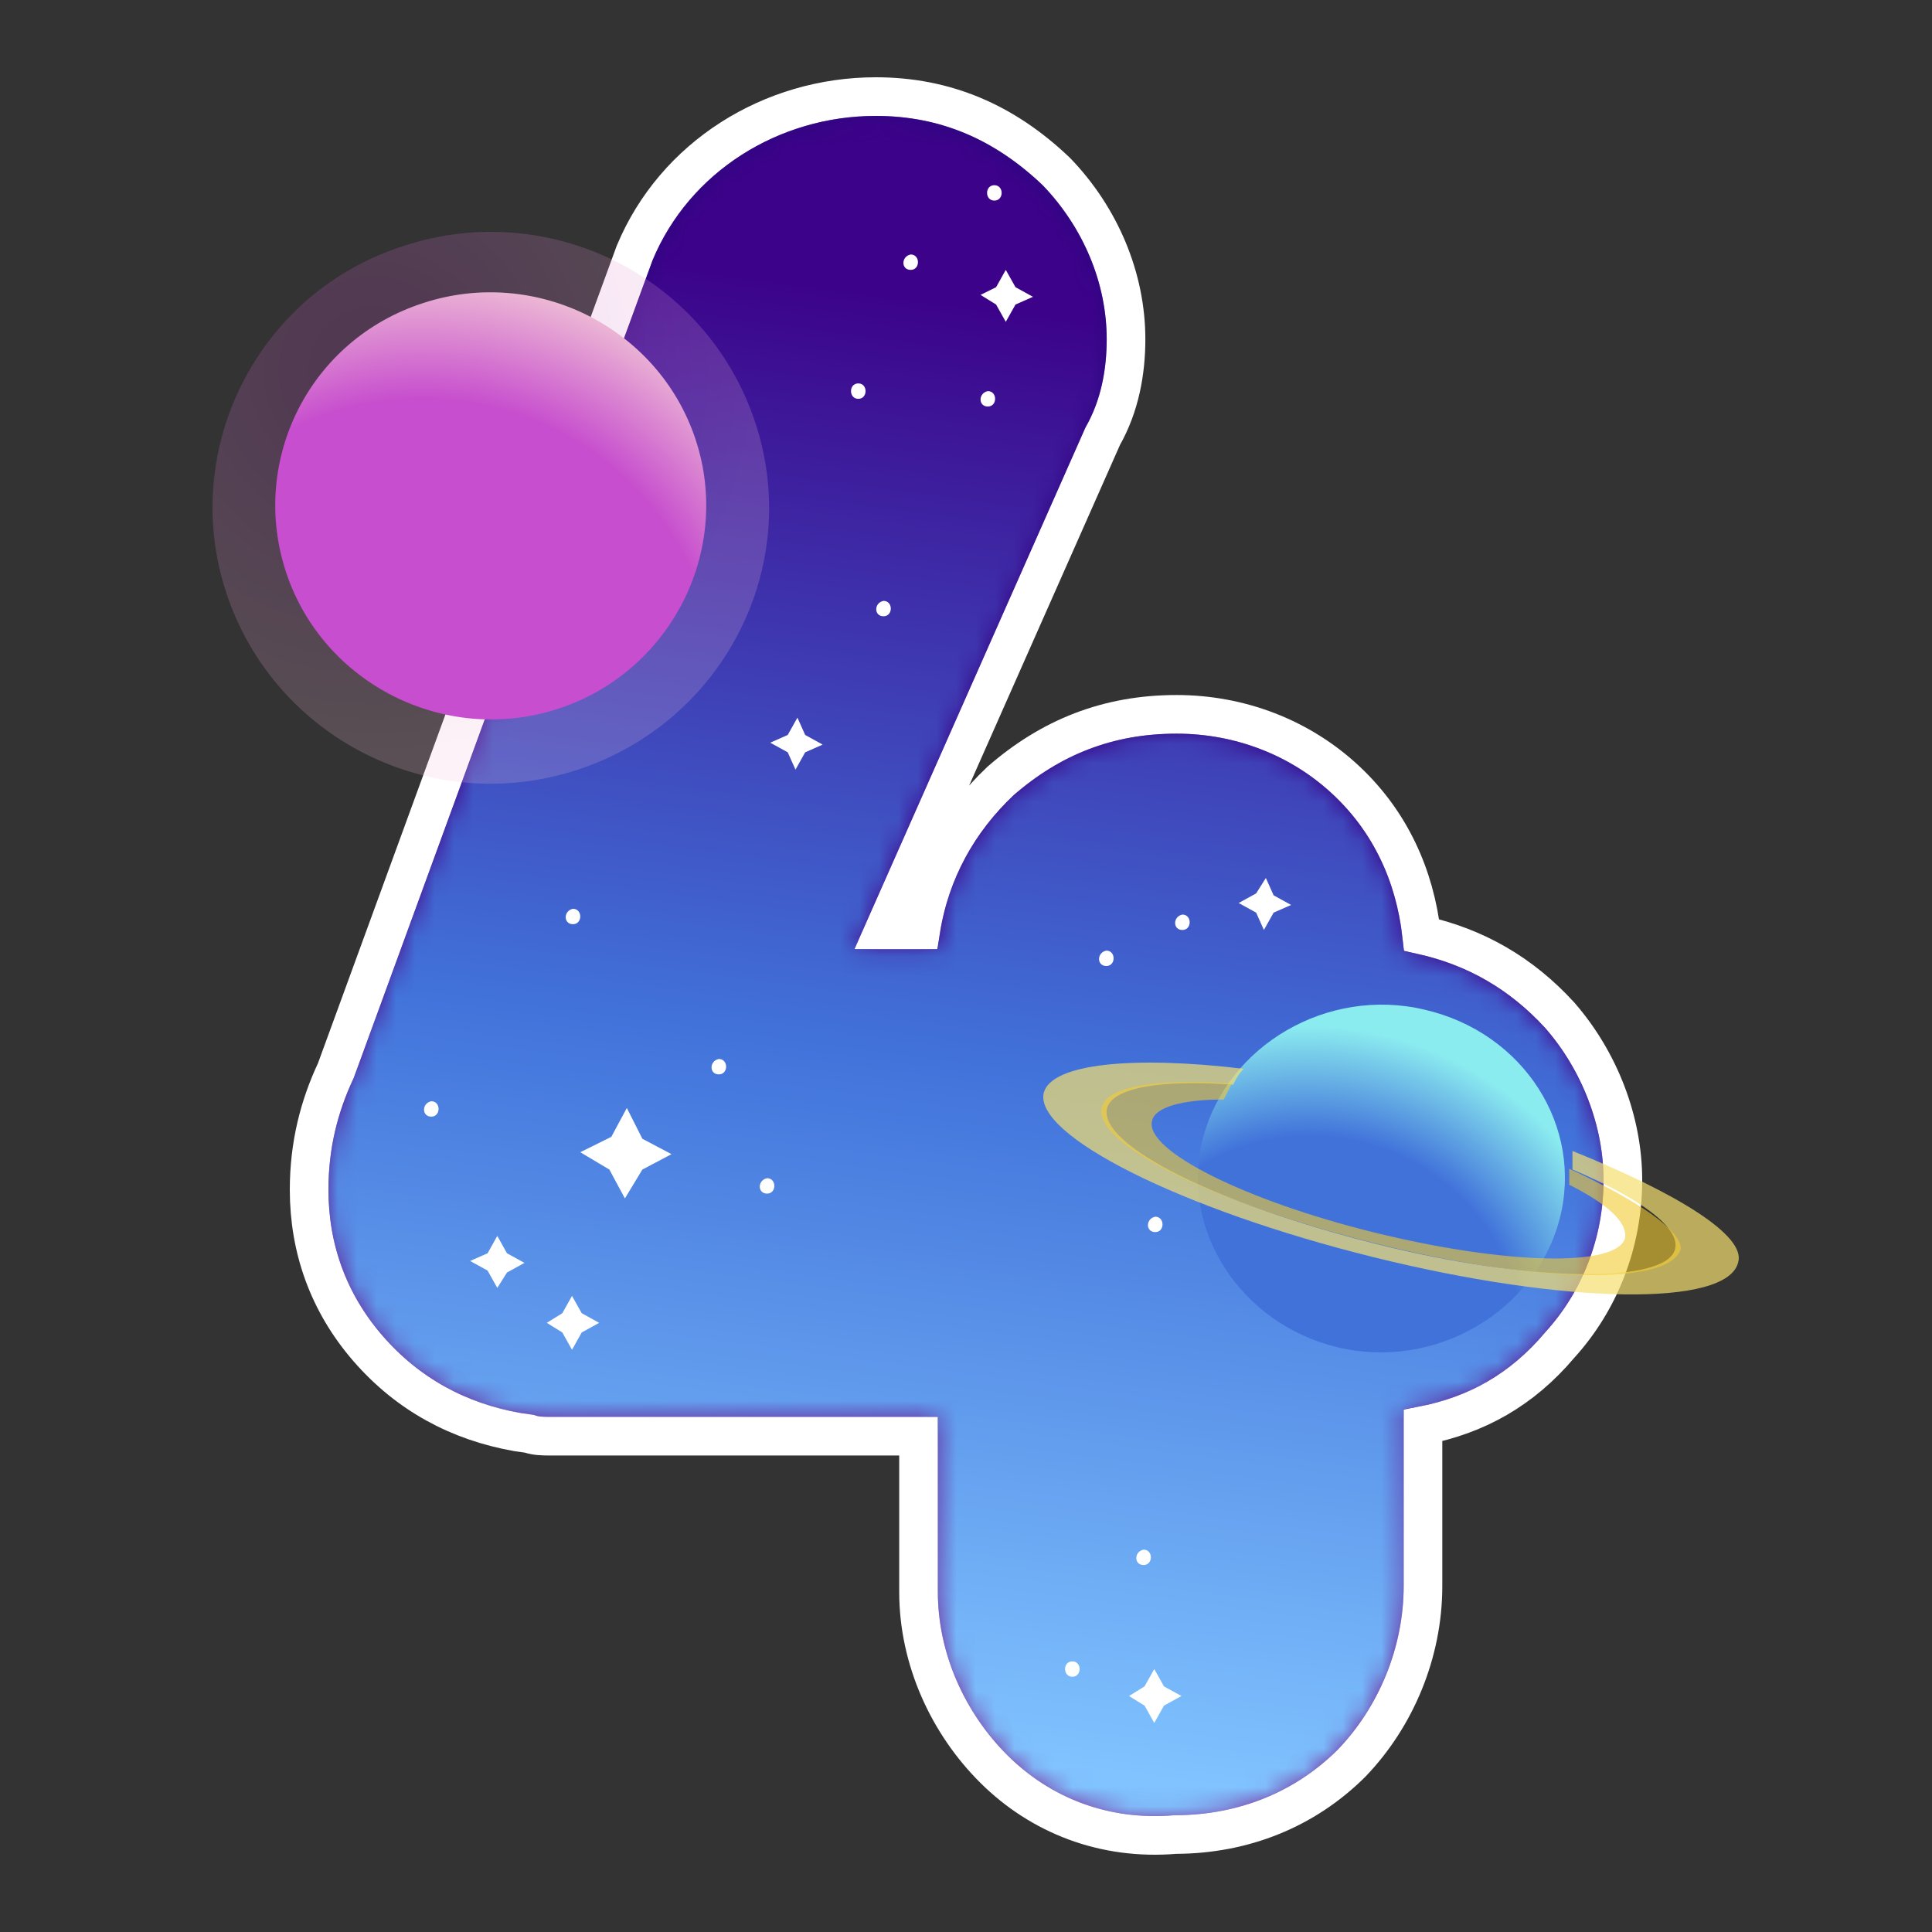 <svg width="100" height="100" viewBox="0 0 100 100" fill="none" xmlns="http://www.w3.org/2000/svg"><rect x="0" y="0" width="100" height="100" fill="#333333" stroke="none"/><path d="M26.771 74.121L26.788 74.124 26.805 74.126 27.387 74.209C27.589 74.28 27.781 74.306 27.923 74.319 28.107 74.336 28.296 74.336 28.435 74.336H28.452 29.155 47.543V82.4C47.543 85.876 49.072 89.213 51.456 91.577 53.86 93.96 57.144 95.266 60.843 94.955 64.394 94.944 67.547 93.653 69.942 91.278L69.95 91.27 69.958 91.261C72.242 88.889 73.653 85.554 73.653 82.101V73.785C76.408 73.246 78.762 71.957 80.739 69.612 82.808 67.336 84 64.313 84 61.084 84 58.043 82.801 54.923 80.74 52.558L80.732 52.548 80.723 52.539C78.74 50.375 76.376 49.017 73.583 48.394 73.232 45.298 71.954 42.546 69.724 40.436 67.319 38.159 64.156 36.974 60.9 36.974 57.331 36.974 54.388 38.166 51.806 40.407L51.789 40.421 51.774 40.436C49.609 42.484 48.151 45.082 47.663 48.131H45.76L57.072 22.588C57.966 21.012 58.283 19.251 58.283 17.555 58.283 14.391 56.966 11.258 54.688 8.892L54.673 8.877 54.657 8.862C51.976 6.309 48.922 5 45.329 5 39.932 5 34.928 8.105 32.853 13.086L32.845 13.107 32.837 13.127 17.382 55.418C16.533 57.222 16 59.247 16 61.582 16 64.601 16.985 67.427 19.059 69.809 21.126 72.183 23.746 73.586 26.771 74.121Z" fill="url(#paint0_linear)" stroke="white" stroke-width="2"/><mask id="mask0" mask-type="alpha" maskUnits="userSpaceOnUse" x="17" y="6" width="66" height="88"><path d="M52.16 90.867C49.95 88.675 48.543 85.588 48.543 82.4V73.336H29.155 28.452C28.151 73.336 27.849 73.336 27.648 73.236L26.945 73.136C24.132 72.638 21.721 71.343 19.813 69.152 17.904 66.961 17 64.371 17 61.582 17 59.39 17.502 57.498 18.306 55.804L33.776 13.471C35.685 8.889 40.306 6 45.329 6 48.644 6 51.457 7.195 53.968 9.586 56.078 11.777 57.283 14.666 57.283 17.555 57.283 19.148 56.982 20.742 56.178 22.137L44.224 49.131H48.543C48.845 45.943 50.251 43.254 52.461 41.162 54.872 39.07 57.584 37.974 60.9 37.974 63.913 37.974 66.826 39.07 69.037 41.162 71.247 43.254 72.452 46.043 72.653 49.23 75.566 49.728 77.977 51.023 79.986 53.215 81.895 55.406 83 58.295 83 61.084 83 64.072 81.895 66.861 79.986 68.953 77.977 71.343 75.566 72.539 72.653 72.937V82.101C72.653 85.289 71.347 88.377 69.237 90.568 67.027 92.759 64.114 93.955 60.799 93.955 57.384 94.254 54.37 93.058 52.16 90.867Z" fill="url(#paint1_linear)"/></mask><g mask="url(#mask0)"><path d="M52.16 90.867C49.95 88.675 48.543 85.588 48.543 82.4V73.336H29.155 28.452C28.151 73.336 27.849 73.336 27.648 73.236L26.945 73.136C24.132 72.638 21.721 71.343 19.813 69.152 17.904 66.961 17 64.371 17 61.582 17 59.39 17.502 57.498 18.306 55.804L33.776 13.471C35.685 8.889 40.306 6 45.329 6 48.644 6 51.457 7.195 53.968 9.586 56.078 11.777 57.283 14.666 57.283 17.555 57.283 19.148 56.982 20.742 56.178 22.137L44.224 49.131H48.543C48.845 45.943 50.251 43.254 52.461 41.162 54.872 39.07 57.584 37.974 60.9 37.974 63.913 37.974 66.826 39.07 69.037 41.162 71.247 43.254 72.452 46.043 72.653 49.23 75.566 49.728 77.977 51.023 79.986 53.215 81.895 55.406 83 58.295 83 61.084 83 64.072 81.895 66.861 79.986 68.953 77.977 71.343 75.566 72.539 72.653 72.937V82.101C72.653 85.289 71.347 88.377 69.237 90.568 67.027 92.759 64.114 93.955 60.799 93.955 57.384 94.254 54.37 93.058 52.16 90.867Z" fill="url(#paint2_linear)"/><path d="M51.13 21.041C51.632 21.041 51.632 20.244 51.13 20.244 50.628 20.344 50.628 21.041 51.13 21.041Z" fill="white"/><path d="M44.425 20.643C44.927 20.643 44.927 19.846 44.425 19.846 43.922 19.846 43.922 20.643 44.425 20.643Z" fill="white"/><path d="M47.137 13.969C47.639 13.969 47.639 13.172 47.137 13.172 46.635 13.271 46.635 13.969 47.137 13.969Z" fill="white"/><path d="M51.468 10.383C51.97 10.383 51.97 9.586 51.468 9.586 50.965 9.586 50.965 10.383 51.468 10.383Z" fill="white"/><path d="M45.731 31.898C46.233 31.898 46.233 31.101 45.731 31.101 45.228 31.201 45.228 31.898 45.731 31.898Z" fill="white"/><path d="M37.206 55.61C37.709 55.61 37.709 54.813 37.206 54.813 36.704 54.912 36.704 55.61 37.206 55.61Z" fill="white"/><path d="M61.201 48.135C61.703 48.135 61.703 47.338 61.201 47.338 60.699 47.437 60.699 48.135 61.201 48.135Z" fill="white"/><path d="M22.324 57.797C22.826 57.797 22.826 57 22.324 57 21.822 57.099 21.822 57.797 22.324 57.797Z" fill="white"/><path d="M39.703 61.781C40.206 61.781 40.206 60.984 39.703 60.984 39.201 61.084 39.201 61.781 39.703 61.781Z" fill="white"/><path d="M29.657 47.836C30.16 47.836 30.16 47.039 29.657 47.039 29.155 47.138 29.155 47.836 29.657 47.836Z" fill="white"/><path d="M59.795 63.773C60.297 63.773 60.297 62.976 59.795 62.976 59.292 63.076 59.292 63.773 59.795 63.773Z" fill="white"/><path d="M57.263 50C57.766 50 57.766 49.203 57.263 49.203 56.761 49.303 56.761 50 57.263 50Z" fill="white"/><path d="M75.867 60.486C76.37 60.486 76.37 59.69 75.867 59.69 75.365 59.69 75.365 60.486 75.867 60.486Z" fill="white"/><path d="M55.505 86.789C56.007 86.789 56.007 85.992 55.505 85.992 55.002 85.992 55.002 86.789 55.505 86.789Z" fill="white"/><path d="M59.192 81.006C59.694 81.006 59.694 80.209 59.192 80.209 58.689 80.308 58.689 81.006 59.192 81.006Z" fill="white"/><path fill-rule="evenodd" clip-rule="evenodd" d="M33.249 58.942L34.756 59.739 33.249 60.536 32.345 62.03 31.541 60.536 30.034 59.639 31.642 58.843 32.445 57.348 33.249 58.942Z" fill="white"/><path fill-rule="evenodd" clip-rule="evenodd" d="M30.11 67.972L31.014 68.47 30.11 68.968 29.607 69.864 29.105 68.968 28.301 68.47 29.105 67.972 29.607 67.075 30.11 67.972Z" fill="white"/><path fill-rule="evenodd" clip-rule="evenodd" d="M60.247 87.287L61.151 87.785 60.247 88.283 59.744 89.179 59.242 88.283 58.438 87.785 59.242 87.287 59.744 86.39 60.247 87.287Z" fill="white"/><path fill-rule="evenodd" clip-rule="evenodd" d="M65.922 46.342L66.827 46.84 65.922 47.238 65.42 48.135 65.018 47.238 64.114 46.74 65.018 46.242 65.521 45.445 65.922 46.342Z" fill="white"/><path fill-rule="evenodd" clip-rule="evenodd" d="M26.242 64.869L27.146 65.367 26.242 65.865 25.739 66.662 25.237 65.765 24.333 65.267 25.237 64.869 25.739 63.972 26.242 64.869Z" fill="white"/><path fill-rule="evenodd" clip-rule="evenodd" d="M41.676 38.042L42.581 38.541 41.676 38.939 41.174 39.835 40.772 38.939 39.868 38.441 40.772 38.042 41.275 37.146 41.676 38.042Z" fill="white"/><path fill-rule="evenodd" clip-rule="evenodd" d="M52.562 14.865L53.466 15.363 52.562 15.762 52.059 16.658 51.557 15.762 50.753 15.264 51.557 14.865 52.059 13.969 52.562 14.865Z" fill="white"/></g><path d="M80.719 63.119C79.461 67.887 74.291 70.933 69.26 69.741 64.23 68.549 61.016 63.649 62.273 58.881 63.531 54.113 68.701 51.067 73.732 52.259 78.902 53.451 81.977 58.351 80.719 63.119Z" fill="url(#paint3_radial)"/><path opacity="0.7" d="M81.391 59.573C81.391 59.847 81.391 60.259 81.391 60.533 84.931 62.042 86.973 63.551 86.701 64.648 86.292 66.431 79.349 66.431 71.181 64.374 63.013 62.316 56.886 59.299 57.295 57.379 57.567 56.282 60.154 55.87 63.829 56.144 63.965 55.87 64.102 55.596 64.374 55.322 58.656 54.636 54.436 55.047 54.027 56.556 53.483 58.75 61.107 62.591 71.045 65.059 80.983 67.528 89.424 67.665 89.968 65.334 90.376 63.962 86.837 61.768 81.391 59.573Z" fill="#F6E070"/><path opacity="0.6" d="M81.224 60.496C81.224 60.772 81.224 61.048 81.224 61.324 83.149 62.289 84.249 63.255 84.112 64.082 83.699 65.6 77.923 65.462 71.184 63.806 64.445 62.151 59.219 59.531 59.632 58.014 59.77 57.324 61.145 56.91 63.345 56.91 63.483 56.634 63.62 56.359 63.758 56.083 59.907 55.807 57.294 56.221 57.019 57.324 56.606 59.255 62.933 62.289 71.184 64.358 79.436 66.427 86.45 66.565 87 64.634 87 63.669 84.8 62.151 81.224 60.496Z" fill="#F2CC33"/><path opacity="0.2" fill-rule="evenodd" clip-rule="evenodd" d="M20.936 12.716C28.491 10.25 36.599 14.361 39.087 21.852 41.575 29.344 37.428 37.383 29.873 39.85 22.318 42.316 14.21 38.205 11.723 30.714 9.235 23.223 13.381 15.092 20.936 12.716Z" fill="url(#paint4_radial)"/><path fill-rule="evenodd" clip-rule="evenodd" d="M21.939 15.675C27.766 13.783 34.094 16.97 36.003 22.747 37.912 28.525 34.697 34.8 28.871 36.693 23.044 38.585 16.715 35.398 14.807 29.62 12.898 23.843 16.012 17.568 21.939 15.675Z" fill="url(#paint5_radial)"/><defs><linearGradient id="paint0_linear" x1="97.269" y1="-38.718" x2="70.949" y2="107.904" gradientUnits="userSpaceOnUse"><stop stop-color="#0C0F6C"/><stop offset="0.589" stop-color="#3C0289"/><stop offset="1" stop-color="#8B46AB"/></linearGradient><linearGradient id="paint1_linear" x1="56.119" y1="16.3" x2="45.58" y2="95.347" gradientUnits="userSpaceOnUse"><stop stop-color="#3C0289"/><stop offset="0.489" stop-color="#4172DA"/><stop offset="0.936" stop-color="#80C3FF"/></linearGradient><linearGradient id="paint2_linear" x1="56.119" y1="16.3" x2="45.58" y2="95.347" gradientUnits="userSpaceOnUse"><stop stop-color="#3C0289"/><stop offset="0.489" stop-color="#4172DA"/><stop offset="0.936" stop-color="#80C3FF"/></linearGradient><radialGradient id="paint3_radial" cx="0" cy="0" r="1" gradientUnits="userSpaceOnUse" gradientTransform="translate(68.112 69.173) rotate(-69.657) scale(19.435 20.254)"><stop offset="0.53" stop-color="#4172DA"/><stop offset="0.822" stop-color="#8BECEF"/></radialGradient><radialGradient id="paint4_radial" cx="0" cy="0" r="1" gradientUnits="userSpaceOnUse" gradientTransform="translate(19.329 19.192) rotate(45.378) scale(20.21 20.213)"><stop offset="0.131" stop-color="#C74ECE"/><stop offset="1" stop-color="#EFC0D5"/></radialGradient><radialGradient id="paint5_radial" cx="0" cy="0" r="1" gradientUnits="userSpaceOnUse" gradientTransform="translate(21.919 35.734) rotate(-65.801) scale(21.74 21.863)"><stop offset="0.692" stop-color="#C74ECE"/><stop offset="1" stop-color="#EFC0D5"/></radialGradient></defs></svg>